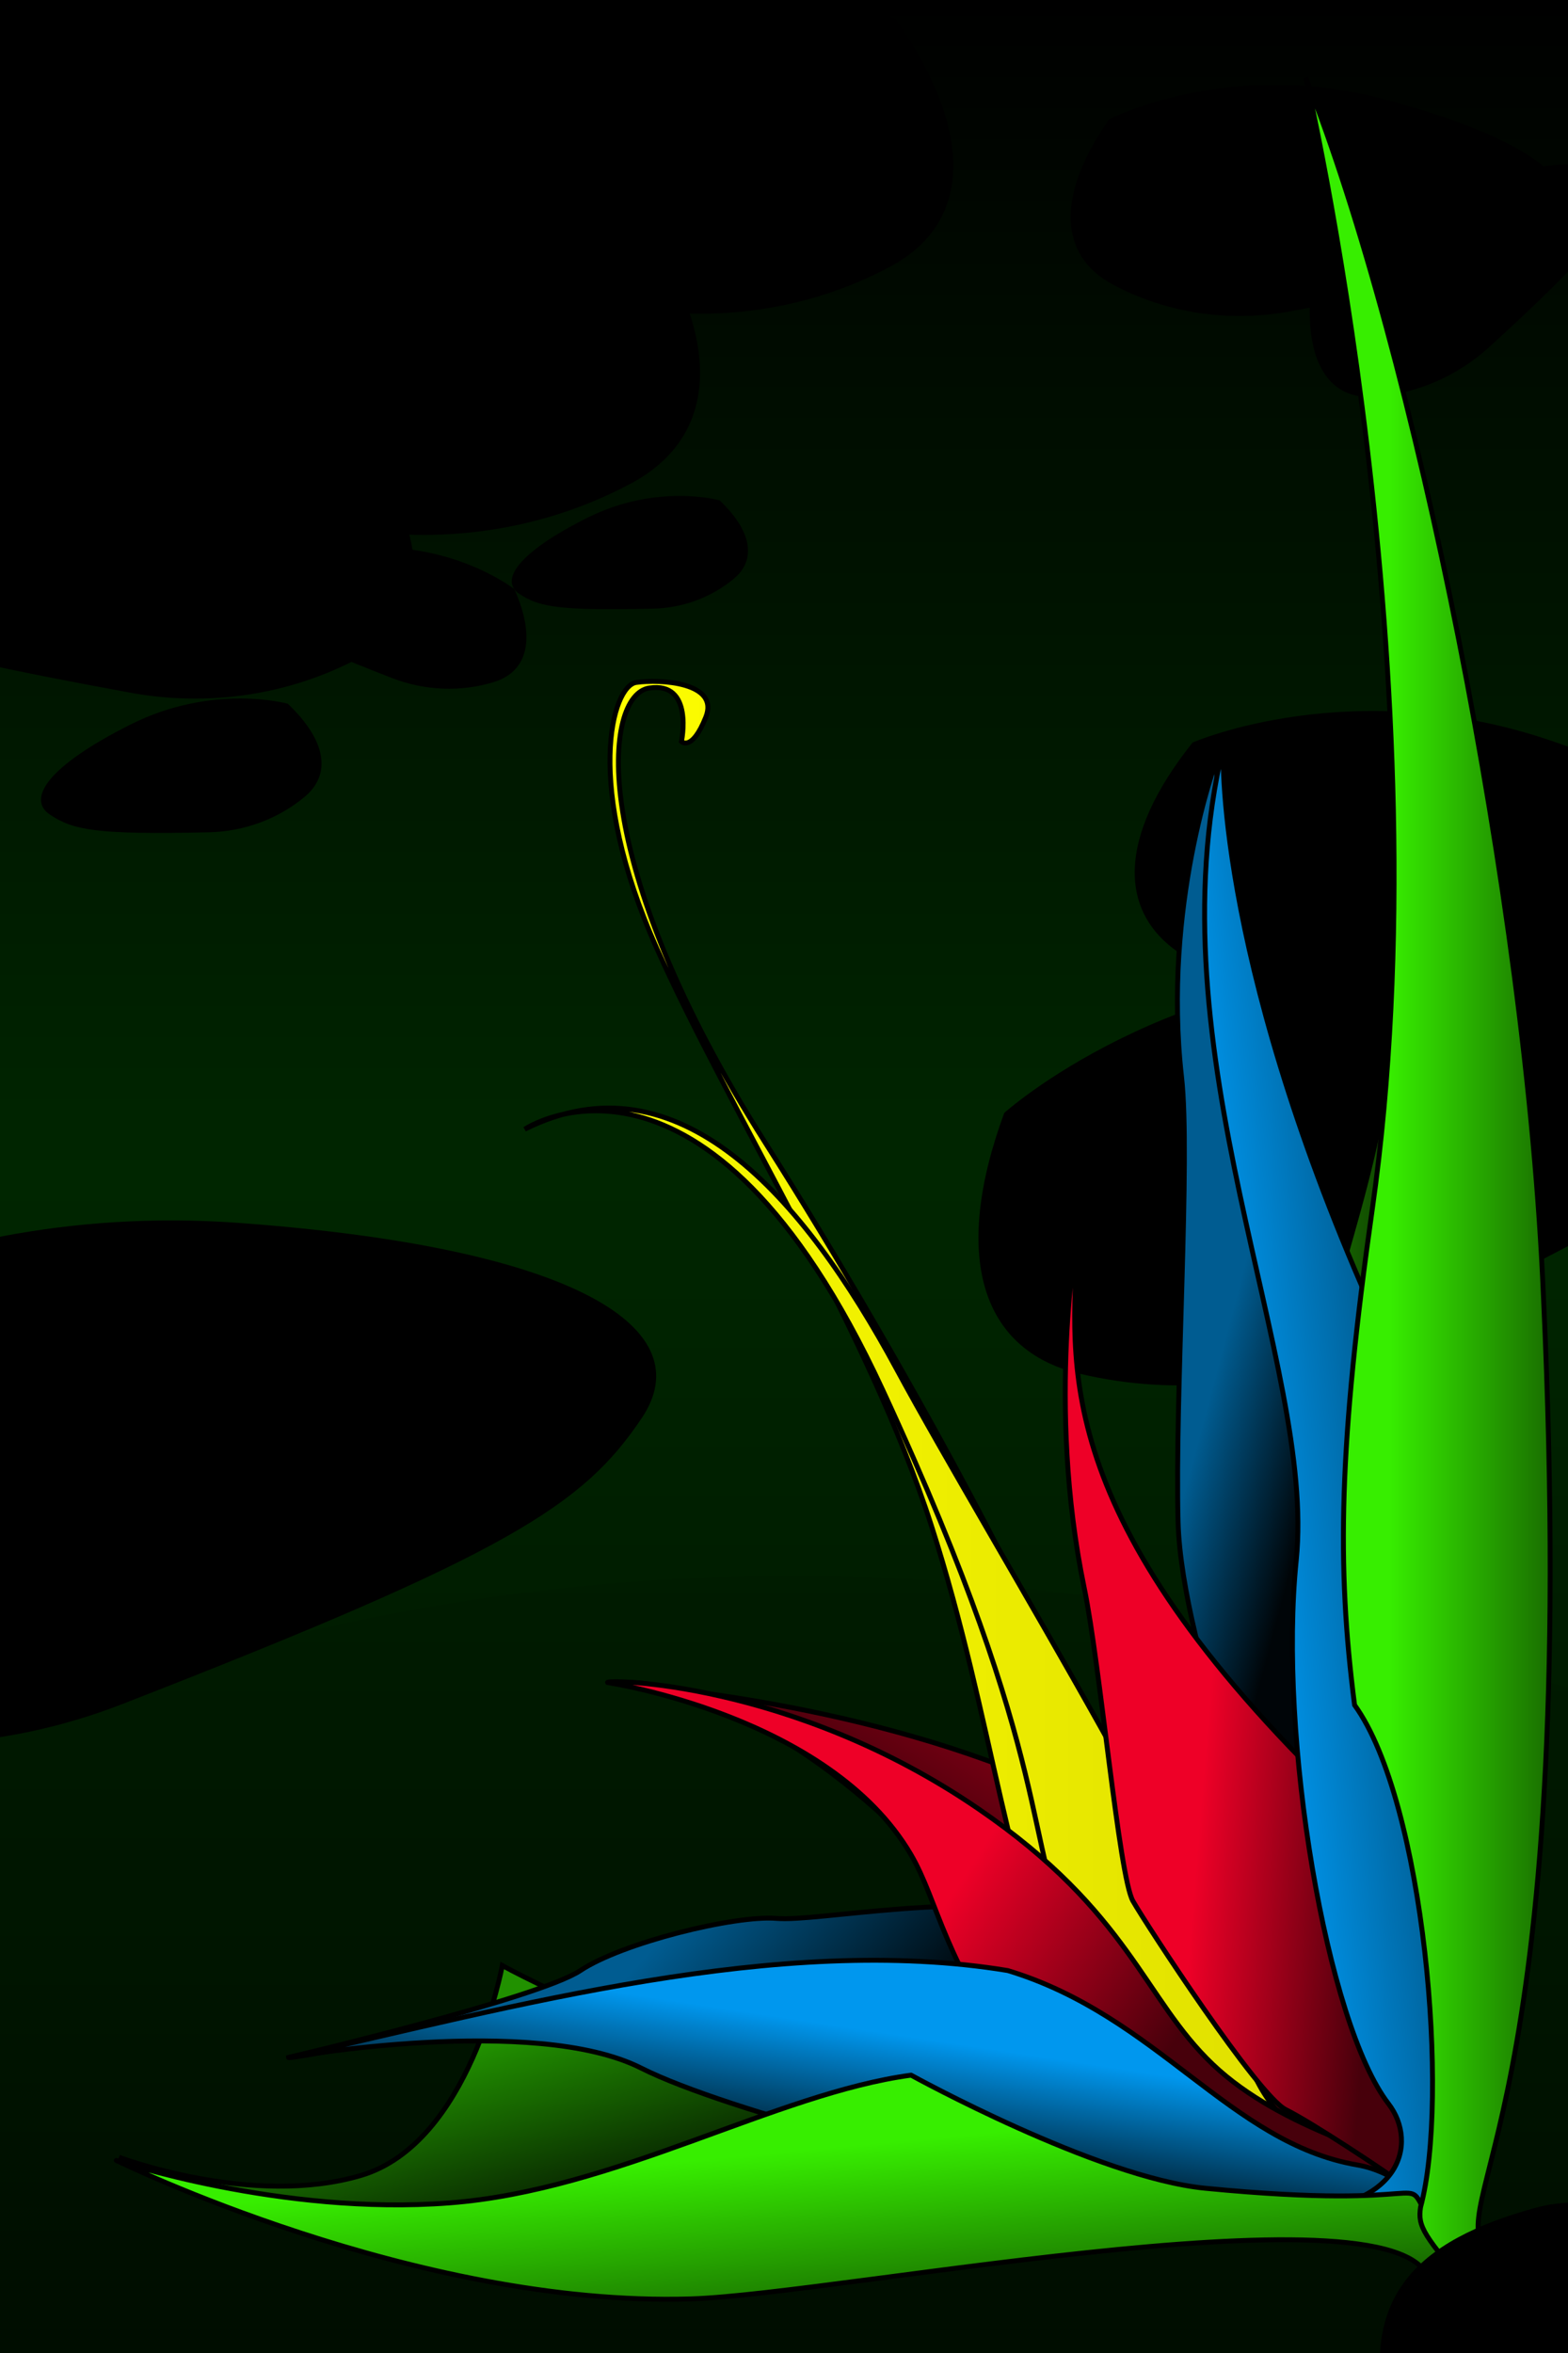<?xml version="1.0" encoding="UTF-8" standalone="no"?>
<!-- Created with Inkscape (http://www.inkscape.org/) -->
<svg
   xmlns:dc="http://purl.org/dc/elements/1.1/"
   xmlns:cc="http://creativecommons.org/ns#"
   xmlns:rdf="http://www.w3.org/1999/02/22-rdf-syntax-ns#"
   xmlns:svg="http://www.w3.org/2000/svg"
   xmlns="http://www.w3.org/2000/svg"
   xmlns:xlink="http://www.w3.org/1999/xlink"
   xmlns:sodipodi="http://sodipodi.sourceforge.net/DTD/sodipodi-0.dtd"
   xmlns:inkscape="http://www.inkscape.org/namespaces/inkscape"
   width="320"
   height="480"
   id="svg2"
   sodipodi:version="0.32"
   inkscape:version="0.46"
   version="1.0"
   sodipodi:docname="flower.svg"
   inkscape:output_extension="org.inkscape.output.svg.inkscape"
   style="enable-background:new">
  <defs
     id="defs4">
    <linearGradient
       id="linearGradient3531">
      <stop
         style="stop-color:#ffffff;stop-opacity:0;"
         offset="0"
         id="stop3533" />
      <stop
         style="stop-color:#ffffff;stop-opacity:1;"
         offset="1"
         id="stop3535" />
    </linearGradient>
    <linearGradient
       id="linearGradient3521">
      <stop
         style="stop-color:#ffffff;stop-opacity:1;"
         offset="0"
         id="stop3523" />
      <stop
         style="stop-color:#ffffff;stop-opacity:0;"
         offset="1"
         id="stop3525" />
    </linearGradient>
    <linearGradient
       id="linearGradient3472">
      <stop
         id="stop3474"
         offset="0"
         style="stop-color:#ffff00;stop-opacity:1;" />
      <stop
         id="stop3476"
         offset="1"
         style="stop-color:#dbdb00;stop-opacity:1;" />
    </linearGradient>
    <linearGradient
       id="linearGradient3458">
      <stop
         id="stop3460"
         offset="0"
         style="stop-color:#899100;stop-opacity:1;" />
      <stop
         id="stop3462"
         offset="1"
         style="stop-color:#070800;stop-opacity:1;" />
    </linearGradient>
    <linearGradient
       id="linearGradient3428">
      <stop
         style="stop-color:#910017;stop-opacity:1;"
         offset="0"
         id="stop3430" />
      <stop
         style="stop-color:#080001;stop-opacity:1;"
         offset="1"
         id="stop3432" />
    </linearGradient>
    <linearGradient
       id="linearGradient3414">
      <stop
         style="stop-color:#ee0027;stop-opacity:1;"
         offset="0"
         id="stop3416" />
      <stop
         style="stop-color:#47000b;stop-opacity:1;"
         offset="1"
         id="stop3418" />
    </linearGradient>
    <linearGradient
       id="linearGradient3372">
      <stop
         id="stop3374"
         offset="0"
         style="stop-color:#005c91;stop-opacity:1;" />
      <stop
         id="stop3376"
         offset="1"
         style="stop-color:#000508;stop-opacity:1;" />
    </linearGradient>
    <linearGradient
       id="linearGradient3366">
      <stop
         id="stop3368"
         offset="0"
         style="stop-color:#0097ee;stop-opacity:1;" />
      <stop
         id="stop3370"
         offset="1"
         style="stop-color:#002d47;stop-opacity:1;" />
    </linearGradient>
    <linearGradient
       id="linearGradient3292">
      <stop
         style="stop-color:#219100;stop-opacity:1;"
         offset="0"
         id="stop3294" />
      <stop
         style="stop-color:#010800;stop-opacity:1;"
         offset="1"
         id="stop3296" />
    </linearGradient>
    <linearGradient
       id="linearGradient3242">
      <stop
         style="stop-color:#37ee00;stop-opacity:1;"
         offset="0"
         id="stop3244" />
      <stop
         style="stop-color:#104700;stop-opacity:1;"
         offset="1"
         id="stop3246" />
    </linearGradient>
    <linearGradient
       id="linearGradient3234">
      <stop
         id="stop3236"
         offset="0"
         style="stop-color:#002200;stop-opacity:1;" />
      <stop
         id="stop3238"
         offset="1"
         style="stop-color:#4eff41;stop-opacity:1;" />
    </linearGradient>
    <linearGradient
       id="linearGradient3155">
      <stop
         style="stop-color:#000000;stop-opacity:1;"
         offset="0"
         id="stop3157" />
      <stop
         id="stop4300"
         offset="0.5"
         style="stop-color:#002600;stop-opacity:1;" />
      <stop
         style="stop-color:#000e00;stop-opacity:1;"
         offset="1"
         id="stop3159" />
    </linearGradient>
    <inkscape:perspective
       sodipodi:type="inkscape:persp3d"
       inkscape:vp_x="0 : 526.18109 : 1"
       inkscape:vp_y="0 : 1000 : 0"
       inkscape:vp_z="744.09448 : 526.18109 : 1"
       inkscape:persp3d-origin="372.04724 : 350.78739 : 1"
       id="perspective10" />
    <linearGradient
       inkscape:collect="always"
       xlink:href="#linearGradient3155"
       id="linearGradient3161"
       x1="194.674"
       y1="7.6293945e-06"
       x2="194.674"
       y2="480.01"
       gradientUnits="userSpaceOnUse" />
    <linearGradient
       inkscape:collect="always"
       xlink:href="#linearGradient3234"
       id="linearGradient3232"
       gradientUnits="userSpaceOnUse"
       x1="65.359"
       y1="83.482"
       x2="194.674"
       y2="480.01"
       gradientTransform="matrix(1,0,0,0.752,-3.5759354e-8,119)" />
    <linearGradient
       inkscape:collect="always"
       xlink:href="#linearGradient3242"
       id="linearGradient3248"
       x1="158.676"
       y1="439.06"
       x2="162.872"
       y2="472.818"
       gradientUnits="userSpaceOnUse" />
    <linearGradient
       inkscape:collect="always"
       xlink:href="#linearGradient3292"
       id="linearGradient3298"
       x1="111.152"
       y1="415.367"
       x2="119.797"
       y2="488.645"
       gradientUnits="userSpaceOnUse" />
    <linearGradient
       inkscape:collect="always"
       xlink:href="#linearGradient3292"
       id="linearGradient3340"
       gradientUnits="userSpaceOnUse"
       x1="257.847"
       y1="243.09"
       x2="305.913"
       y2="243.09"
       gradientTransform="translate(-0.981,-0.457)" />
    <linearGradient
       inkscape:collect="always"
       xlink:href="#linearGradient3242"
       id="linearGradient3342"
       gradientUnits="userSpaceOnUse"
       gradientTransform="translate(-1.583,-1.745)"
       x1="263.145"
       y1="243.83"
       x2="312.099"
       y2="243.83" />
    <linearGradient
       inkscape:collect="always"
       xlink:href="#linearGradient3372"
       id="linearGradient3356"
       x1="239.785"
       y1="311.56"
       x2="264.054"
       y2="318.014"
       gradientUnits="userSpaceOnUse" />
    <linearGradient
       inkscape:collect="always"
       xlink:href="#linearGradient3366"
       id="linearGradient3364"
       x1="253.306"
       y1="304.468"
       x2="309.934"
       y2="297.731"
       gradientUnits="userSpaceOnUse" />
    <linearGradient
       inkscape:collect="always"
       xlink:href="#linearGradient3366"
       id="linearGradient3388"
       x1="212.103"
       y1="419.468"
       x2="208.774"
       y2="441.348"
       gradientUnits="userSpaceOnUse" />
    <linearGradient
       inkscape:collect="always"
       xlink:href="#linearGradient3372"
       id="linearGradient3398"
       x1="163.826"
       y1="364.493"
       x2="201.536"
       y2="399.502"
       gradientUnits="userSpaceOnUse" />
    <linearGradient
       inkscape:collect="always"
       xlink:href="#linearGradient3414"
       id="linearGradient3412"
       x1="178.86"
       y1="386.724"
       x2="224.535"
       y2="416.724"
       gradientUnits="userSpaceOnUse"
       gradientTransform="translate(17.021,-2.837)" />
    <linearGradient
       inkscape:collect="always"
       xlink:href="#linearGradient3428"
       id="linearGradient3426"
       x1="205.174"
       y1="358.369"
       x2="170.004"
       y2="411.56"
       gradientUnits="userSpaceOnUse"
       gradientTransform="translate(17.021,-2.837)" />
    <linearGradient
       inkscape:collect="always"
       xlink:href="#linearGradient3414"
       id="linearGradient3440"
       x1="244.152"
       y1="396.071"
       x2="281.06"
       y2="399.071"
       gradientUnits="userSpaceOnUse"
       gradientTransform="translate(-0.709,-7.801)" />
    <linearGradient
       inkscape:collect="always"
       xlink:href="#linearGradient3458"
       id="linearGradient3456"
       x1="197.988"
       y1="392.768"
       x2="294.331"
       y2="392.768"
       gradientUnits="userSpaceOnUse" />
    <linearGradient
       inkscape:collect="always"
       xlink:href="#linearGradient3472"
       id="linearGradient3470"
       x1="199.5"
       y1="395.248"
       x2="300.839"
       y2="395.248"
       gradientUnits="userSpaceOnUse" />
    <linearGradient
       inkscape:collect="always"
       xlink:href="#linearGradient3458"
       id="linearGradient3484"
       x1="190.201"
       y1="395.812"
       x2="294.826"
       y2="395.812"
       gradientUnits="userSpaceOnUse" />
    <linearGradient
       inkscape:collect="always"
       xlink:href="#linearGradient3472"
       id="linearGradient3492"
       x1="190.28"
       y1="401.277"
       x2="298.372"
       y2="401.277"
       gradientUnits="userSpaceOnUse" />
    <linearGradient
       inkscape:collect="always"
       xlink:href="#linearGradient3472"
       id="linearGradient3508"
       x1="106.592"
       y1="336.352"
       x2="284.897"
       y2="336.352"
       gradientUnits="userSpaceOnUse" />
    <linearGradient
       inkscape:collect="always"
       xlink:href="#linearGradient3472"
       id="linearGradient3516"
       x1="123.989"
       y1="292.477"
       x2="274.259"
       y2="292.477"
       gradientUnits="userSpaceOnUse" />
    <radialGradient
       inkscape:collect="always"
       xlink:href="#linearGradient3531"
       id="radialGradient3539"
       cx="269"
       cy="412"
       fx="269"
       fy="412"
       r="108.5"
       gradientTransform="matrix(-0.363,-0.563,0.95,-0.612,-21.798,851.629)"
       gradientUnits="userSpaceOnUse" />
    <filter
       inkscape:collect="always"
       id="filter3757">
      <feGaussianBlur
         inkscape:collect="always"
         stdDeviation="0.61"
         id="feGaussianBlur3759" />
    </filter>
    <filter
       inkscape:collect="always"
       id="filter3769">
      <feGaussianBlur
         inkscape:collect="always"
         stdDeviation="0.577"
         id="feGaussianBlur3771" />
    </filter>
    <filter
       inkscape:collect="always"
       id="filter3801">
      <feGaussianBlur
         inkscape:collect="always"
         stdDeviation="0.344"
         id="feGaussianBlur3803" />
    </filter>
    <filter
       inkscape:collect="always"
       id="filter3813">
      <feGaussianBlur
         inkscape:collect="always"
         stdDeviation="0.4"
         id="feGaussianBlur3815" />
    </filter>
    <filter
       inkscape:collect="always"
       id="filter3829">
      <feGaussianBlur
         inkscape:collect="always"
         stdDeviation="1.854"
         id="feGaussianBlur3831" />
    </filter>
    <filter
       inkscape:collect="always"
       id="filter3845">
      <feGaussianBlur
         inkscape:collect="always"
         stdDeviation="1.387"
         id="feGaussianBlur3847" />
    </filter>
    <filter
       inkscape:collect="always"
       id="filter3857">
      <feGaussianBlur
         inkscape:collect="always"
         stdDeviation="0.746"
         id="feGaussianBlur3859" />
    </filter>
    <filter
       inkscape:collect="always"
       id="filter3877">
      <feGaussianBlur
         inkscape:collect="always"
         stdDeviation="1.378"
         id="feGaussianBlur3879" />
    </filter>
    <filter
       inkscape:collect="always"
       id="filter3885">
      <feGaussianBlur
         inkscape:collect="always"
         stdDeviation="1.261"
         id="feGaussianBlur3887" />
    </filter>
    <filter
       inkscape:collect="always"
       id="filter3901">
      <feGaussianBlur
         inkscape:collect="always"
         stdDeviation="1.312"
         id="feGaussianBlur3903" />
    </filter>
    <filter
       inkscape:collect="always"
       id="filter3913">
      <feGaussianBlur
         inkscape:collect="always"
         stdDeviation="1.895"
         id="feGaussianBlur3915" />
    </filter>
    <filter
       inkscape:collect="always"
       id="filter3925">
      <feGaussianBlur
         inkscape:collect="always"
         stdDeviation="0.766"
         id="feGaussianBlur3927" />
    </filter>
    <filter
       inkscape:collect="always"
       id="filter3929">
      <feGaussianBlur
         inkscape:collect="always"
         stdDeviation="0.815"
         id="feGaussianBlur3931" />
    </filter>
    <filter
       inkscape:collect="always"
       id="filter3969"
       x="-0.045"
       width="1.09"
       y="-0.395"
       height="1.789">
      <feGaussianBlur
         inkscape:collect="always"
         stdDeviation="7.721"
         id="feGaussianBlur3971" />
    </filter>
    <filter
       inkscape:collect="always"
       id="filter3979"
       x="-0.317"
       width="1.634"
       y="-0.416"
       height="1.832">
      <feGaussianBlur
         inkscape:collect="always"
         stdDeviation="38.627"
         id="feGaussianBlur3981" />
    </filter>
    <filter
       inkscape:collect="always"
       id="filter3983"
       x="-0.277"
       width="1.553"
       y="-0.516"
       height="2.031">
      <feGaussianBlur
         inkscape:collect="always"
         stdDeviation="16.62"
         id="feGaussianBlur3985" />
    </filter>
    <filter
       inkscape:collect="always"
       id="filter3987"
       x="-0.335"
       width="1.669"
       y="-0.39"
       height="1.779">
      <feGaussianBlur
         inkscape:collect="always"
         stdDeviation="10.797"
         id="feGaussianBlur3989" />
    </filter>
    <filter
       inkscape:collect="always"
       id="filter4054"
       x="-0.417"
       width="1.834"
       y="-0.871"
       height="2.742">
      <feGaussianBlur
         inkscape:collect="always"
         stdDeviation="54.338"
         id="feGaussianBlur4056" />
    </filter>
    <filter
       inkscape:collect="always"
       id="filter4058"
       x="-0.389"
       width="1.779"
       y="-0.769"
       height="2.538">
      <feGaussianBlur
         inkscape:collect="always"
         stdDeviation="50.301"
         id="feGaussianBlur4060" />
    </filter>
    <filter
       inkscape:collect="always"
       id="filter4066"
       x="-0.474"
       width="1.948"
       y="-0.99"
       height="2.98">
      <feGaussianBlur
         inkscape:collect="always"
         stdDeviation="61.754"
         id="feGaussianBlur4068" />
    </filter>
    <filter
       inkscape:collect="always"
       id="filter4070"
       x="-0.439"
       width="1.878"
       y="-0.579"
       height="2.158">
      <feGaussianBlur
         inkscape:collect="always"
         stdDeviation="50.849"
         id="feGaussianBlur4072" />
    </filter>
    <filter
       inkscape:collect="always"
       id="filter4074"
       x="-0.381"
       width="1.763"
       y="-0.817"
       height="2.634">
      <feGaussianBlur
         inkscape:collect="always"
         stdDeviation="50.211"
         id="feGaussianBlur4076" />
    </filter>
    <filter
       inkscape:collect="always"
       id="filter4140"
       x="-0.159"
       width="1.318"
       y="-0.34"
       height="1.68">
      <feGaussianBlur
         inkscape:collect="always"
         stdDeviation="20.903"
         id="feGaussianBlur4142" />
    </filter>
    <filter
       inkscape:collect="always"
       id="filter4296"
       x="-0.212"
       width="1.423"
       y="-0.454"
       height="1.907">
      <feGaussianBlur
         inkscape:collect="always"
         stdDeviation="27.871"
         id="feGaussianBlur4298" />
    </filter>
    <linearGradient
       inkscape:collect="always"
       xlink:href="#linearGradient3242"
       id="linearGradient4302"
       gradientUnits="userSpaceOnUse"
       gradientTransform="translate(-1.583,-1.745)"
       x1="285.145"
       y1="243.83"
       x2="328.099"
       y2="243.83" />
    <linearGradient
       inkscape:collect="always"
       xlink:href="#linearGradient3242"
       id="linearGradient4304"
       gradientUnits="userSpaceOnUse"
       x1="158.676"
       y1="439.06"
       x2="162.872"
       y2="483.818" />
    <linearGradient
       inkscape:collect="always"
       xlink:href="#linearGradient3292"
       id="linearGradient4306"
       gradientUnits="userSpaceOnUse"
       x1="97.152"
       y1="417.367"
       x2="109.797"
       y2="460.645" />
    <filter
       inkscape:collect="always"
       id="filter4310"
       x="-0.239"
       width="1.478"
       y="-0.241"
       height="1.482">
      <feGaussianBlur
         inkscape:collect="always"
         stdDeviation="5.23"
         id="feGaussianBlur4312" />
    </filter>
  </defs>
  <sodipodi:namedview
     id="base"
     pagecolor="#ffffff"
     bordercolor="#666666"
     borderopacity="1.0"
     gridtolerance="10000"
     guidetolerance="10"
     objecttolerance="10"
     inkscape:pageopacity="0.0"
     inkscape:pageshadow="2"
     inkscape:zoom="1"
     inkscape:cx="143.1462"
     inkscape:cy="248.08807"
     inkscape:document-units="px"
     inkscape:current-layer="layer10"
     showgrid="false"
     inkscape:showpageshadow="false"
     inkscape:window-width="1440"
     inkscape:window-height="825"
     inkscape:window-x="0"
     inkscape:window-y="25" />
  <g
     inkscape:label="Background"
     inkscape:groupmode="layer"
     id="layer1"
     style="display:inline"
     sodipodi:insensitive="true">
    <rect
       style="opacity:1;fill:url(#linearGradient3161);fill-opacity:1;fill-rule:nonzero;stroke:none;stroke-width:0.9;stroke-linecap:butt;stroke-linejoin:miter;stroke-miterlimit:4;stroke-dasharray:none;stroke-dashoffset:0;stroke-opacity:1"
       id="rect2383"
       width="320"
       height="480"
       x="0"
       y="7.6293945e-06" />
  </g>
  <g
     inkscape:groupmode="layer"
     id="layer7"
     inkscape:label="b"
     style="display:none"
     sodipodi:insensitive="true">
    <rect
       style="opacity:0.092;fill:url(#linearGradient3232);fill-opacity:1;fill-rule:nonzero;stroke:none;stroke-width:0.9;stroke-linecap:butt;stroke-linejoin:miter;stroke-miterlimit:4;stroke-dasharray:none;stroke-dashoffset:0;stroke-opacity:1"
       id="rect3230"
       width="320"
       height="361"
       x="0"
       y="119" />
  </g>
  <g
     inkscape:groupmode="layer"
     id="layer9"
     style="display:inline">
    <path
       style="fill:#000000;fill-opacity:1;fill-rule:evenodd;stroke:none;stroke-width:1px;stroke-linecap:butt;stroke-linejoin:miter;stroke-opacity:1"
       d="M -10,132 C -10,132 -11,110 9,105 C 29,100 67,101 84,76 C 101,51 89,55 121,42 C 153,29 158,-20 158,-20 L -10,-27 L -10,132 z"
       id="path4082" />
    <path
       style="fill:#000000;fill-opacity:1;fill-rule:evenodd;stroke:none;stroke-width:1px;stroke-linecap:butt;stroke-linejoin:miter;stroke-opacity:1;display:inline;filter:url(#filter3979)"
       d="M -45,284 C -45,284 10.78,218.493 113.78,205.493 C 216.78,192.493 256.027,210.011 244,239 C 231.957,268.026 213.328,286.492 107.932,353.912 C 75.311,374.78 36.271,384.65 -2.729,380.65 C -41.729,376.65 -58,342 -45,284 z"
       id="path4011"
       transform="matrix(0.52,6.9046965e-2,-6.9046965e-2,0.52,247.957,82.461)"
       sodipodi:nodetypes="cssssc" />
    <path
       style="fill:#000000;fill-opacity:1;fill-rule:evenodd;stroke:none;stroke-width:1px;stroke-linecap:butt;stroke-linejoin:miter;stroke-opacity:1;display:inline;filter:url(#filter3979)"
       d="M -45,284 C -45,284 10.78,218.493 113.78,205.493 C 216.78,192.493 256.027,210.011 244,239 C 231.957,268.026 213.328,286.492 107.932,353.912 C 75.311,374.78 36.271,384.65 -2.729,380.65 C -41.729,376.65 -58,342 -45,284 z"
       id="path4009"
       transform="matrix(0.667,0.134,-0.134,0.667,0.264,97.148)"
       sodipodi:nodetypes="cssssc" />
    <path
       style="fill:#000000;fill-opacity:1;fill-rule:evenodd;stroke:none;stroke-width:1px;stroke-linecap:butt;stroke-linejoin:miter;stroke-opacity:1;display:inline;filter:url(#filter3979)"
       d="M -45,284 C -45,284 10.78,218.493 113.78,205.493 C 216.78,192.493 256.027,210.011 244,239 C 231.957,268.026 213.328,286.492 107.932,353.912 C 75.311,374.78 36.271,384.65 -2.729,380.65 C -41.729,376.65 -58,342 -45,284 z"
       id="path4013"
       transform="matrix(0.371,0.181,-0.181,0.371,311.492,54.251)"
       sodipodi:nodetypes="cssssc" />
    <path
       style="fill:#000000;fill-opacity:1;fill-rule:evenodd;stroke:none;stroke-width:1px;stroke-linecap:butt;stroke-linejoin:miter;stroke-opacity:1;display:inline;filter:url(#filter4058)"
       d="M -45,284 C -45,284 10.78,218.493 113.78,205.493 C 216.78,192.493 256.027,210.011 244,239 C 231.957,268.026 213.328,286.492 107.932,353.912 C 75.311,374.78 36.271,384.65 -2.729,380.65 C -41.729,376.65 -58,342 -45,284 z"
       id="path4015"
       transform="matrix(-0.18,3.6240607e-2,3.6240607e-2,0.18,86.577,70.692)"
       sodipodi:nodetypes="cssssc" />
    <path
       style="fill:#000000;fill-opacity:1;fill-rule:evenodd;stroke:none;stroke-width:1px;stroke-linecap:butt;stroke-linejoin:miter;stroke-opacity:1;display:inline;filter:url(#filter3979)"
       d="M -45,284 C -45,284 10.78,218.493 113.78,205.493 C 216.78,192.493 256.027,210.011 244,239 C 231.957,268.026 213.328,286.492 107.932,353.912 C 75.311,374.78 36.271,384.65 -2.729,380.65 C -41.729,376.65 -58,342 -45,284 z"
       id="path4019"
       transform="matrix(-0.484,0.198,0.198,0.484,52.05,-85.052)"
       sodipodi:nodetypes="cssssc" />
    <path
       style="fill:#000000;fill-opacity:1;fill-rule:evenodd;stroke:none;stroke-width:1px;stroke-linecap:butt;stroke-linejoin:miter;stroke-opacity:1;display:inline;filter:url(#filter4296)"
       d="M -45,284 C -45,284 10.78,218.493 113.78,205.493 C 216.78,192.493 256.027,210.011 244,239 C 231.957,268.026 213.328,286.492 107.932,353.912 C 75.311,374.78 36.271,384.65 -2.729,380.65 C -41.729,376.65 -58,342 -45,284 z"
       id="path4023"
       transform="matrix(-0.443,0.181,0.181,0.443,111.512,-113.706)"
       sodipodi:nodetypes="cssssc" />
    <path
       style="fill:#000000;fill-opacity:1;fill-rule:evenodd;stroke:none;stroke-width:1px;stroke-linecap:butt;stroke-linejoin:miter;stroke-opacity:1;display:inline;filter:url(#filter4140)"
       d="M -45,284 C -45,284 10.78,218.493 113.78,205.493 C 216.78,192.493 256.027,210.011 244,239 C 231.957,268.026 213.328,286.492 107.932,353.912 C 75.311,374.78 36.271,384.65 -2.729,380.65 C -41.729,376.65 -58,342 -45,284 z"
       id="path4027"
       transform="matrix(-0.384,0.157,0.157,0.384,12.503,-11.537)"
       sodipodi:nodetypes="cssssc" />
    <path
       style="fill:#000000;fill-opacity:1;fill-rule:evenodd;stroke:none;stroke-width:1px;stroke-linecap:butt;stroke-linejoin:miter;stroke-opacity:1;display:inline;filter:url(#filter4074)"
       d="M -45,284 C -45,284 10.78,218.493 113.78,205.493 C 216.78,192.493 256.027,210.011 244,239 C 231.957,268.026 213.328,286.492 107.932,353.912 C 75.311,374.78 36.271,384.65 -2.729,380.65 C -41.729,376.65 -58,342 -45,284 z"
       id="path4029"
       transform="matrix(0.296,0.121,-0.121,0.296,274.011,-54.274)"
       sodipodi:nodetypes="cssssc" />
    <path
       style="fill:#000000;fill-opacity:1;fill-rule:evenodd;stroke:none;stroke-width:1px;stroke-linecap:butt;stroke-linejoin:miter;stroke-opacity:1;display:inline;filter:url(#filter4070)"
       d="M -45,284 C -45,284 10.78,218.493 113.78,205.493 C 216.78,192.493 256.027,210.011 244,239 C 231.957,268.026 213.328,286.492 107.932,353.912 C 75.311,374.78 36.271,384.65 -2.729,380.65 C -41.729,376.65 -58,342 -45,284 z"
       id="path4031"
       transform="matrix(0.222,-3.8438236e-2,3.8438236e-2,0.222,266.411,-3.666)"
       sodipodi:nodetypes="cssssc" />
    <path
       style="fill:#000000;fill-opacity:1;fill-rule:evenodd;stroke:none;stroke-width:1px;stroke-linecap:butt;stroke-linejoin:miter;stroke-opacity:1;display:inline;filter:url(#filter4066)"
       d="M -45,284 C -45,284 10.78,218.493 113.78,205.493 C 216.78,192.493 256.027,210.011 244,239 C 231.957,268.026 213.328,286.492 107.932,353.912 C 75.311,374.78 36.271,384.65 -2.729,380.65 C -41.729,376.65 -58,342 -45,284 z"
       id="path4033"
       transform="matrix(-0.152,0.102,0.102,0.152,22.923,104.981)"
       sodipodi:nodetypes="cssssc" />
    <path
       style="fill:#000000;fill-opacity:1;fill-rule:evenodd;stroke:none;stroke-width:1px;stroke-linecap:butt;stroke-linejoin:miter;stroke-opacity:1;display:inline;filter:url(#filter4054)"
       d="M -45,284 C -45,284 10.78,218.493 113.78,205.493 C 216.78,192.493 256.027,210.011 244,239 C 231.957,268.026 213.328,286.492 107.932,353.912 C 75.311,374.78 36.271,384.65 -2.729,380.65 C -41.729,376.65 -58,342 -45,284 z"
       id="path4035"
       transform="matrix(-0.128,8.5976546e-2,8.5976546e-2,0.128,116.674,69.581)"
       sodipodi:nodetypes="cssssc" />
    <path
       style="opacity:0.25;fill:#000000;fill-opacity:1;fill-rule:evenodd;stroke:none;stroke-width:1px;stroke-linecap:butt;stroke-linejoin:miter;stroke-opacity:1;display:inline;filter:url(#filter3979);enable-background:new"
       d="M -45,284 C -45,284 10.78,218.493 113.78,205.493 C 216.78,192.493 256.027,210.011 244,239 C 231.957,268.026 200.937,249.637 142,360 C 127.283,387.558 84,402 45,398 C 6,394 -58,342 -45,284 z"
       id="path3945"
       transform="matrix(1.549,0.396,-0.396,1.549,121.523,-38.489)"
       sodipodi:nodetypes="cssssc" />
  </g>
  <g
     inkscape:groupmode="layer"
     id="layer6"
     style="display:inline">
    <path
       style="fill:url(#linearGradient4306);fill-opacity:1;fill-rule:evenodd;stroke:#000000;stroke-width:1;stroke-linecap:butt;stroke-linejoin:miter;stroke-miterlimit:4;stroke-dasharray:none;stroke-opacity:1;filter:url(#filter3913)"
       d="M 24.289,440.068 C 24.289,440.068 51.459,450.359 73.69,443.773 C 95.92,437.186 102.507,400.958 102.507,400.958 C 102.507,400.958 146.556,425.247 192.252,429.776 C 237.948,434.304 273.352,446.243 277.469,446.243 C 281.586,446.243 284.056,445.419 284.056,445.419 C 284.056,445.419 285.703,454.888 290.643,459.416 C 295.583,463.945 300.111,467.65 300.111,467.65 C 300.111,467.65 284.468,455.299 281.174,454.476 C 277.881,453.653 199.251,451.594 188.136,454.064 C 177.02,456.535 82.747,464.768 24.289,440.068 z"
       id="path3290" />
    <path
       style="fill:url(#linearGradient3340);fill-opacity:1;fill-rule:evenodd;stroke:#000000;stroke-width:1;stroke-linecap:butt;stroke-linejoin:miter;stroke-miterlimit:4;stroke-dasharray:none;stroke-opacity:1;filter:url(#filter3829)"
       d="M 267.114,18.801 C 267.114,18.801 282.204,53.508 287.234,184.286 C 283.713,238.106 274.156,250.681 267.617,284.381 C 262.899,308.697 260.072,329.651 260.072,329.651 C 280.695,356.812 286.731,387.495 286.228,409.627 C 285.725,431.758 279.541,446.022 282.707,449.866 C 289.749,458.417 297.796,461.938 298.299,463.95 C 298.802,465.962 299.305,466.465 299.305,466.465 C 299.305,466.465 302.323,410.13 304.335,396.046 C 306.347,381.962 302.826,109.34 267.114,18.801 z"
       id="path3328"
       sodipodi:nodetypes="ccscssscsc" />
    <path
       style="fill:url(#linearGradient3398);fill-opacity:1;fill-rule:evenodd;stroke:#000000;stroke-width:1px;stroke-linecap:butt;stroke-linejoin:miter;stroke-opacity:1;filter:url(#filter3901)"
       d="M 58.865,419.716 C 58.865,419.716 109.929,407.66 118.44,401.986 C 126.95,396.312 149.997,390.638 158.508,391.348 C 167.019,392.057 196.454,385.674 222.695,390.638 C 248.936,395.603 283.905,404.314 287.918,422.312 C 291.489,438.327 297.163,431.064 295.035,438.865 C 292.908,446.667 292.199,457.305 295.035,458.723 C 297.872,460.142 287.943,447.376 276.596,448.085 C 265.248,448.794 230.496,444.539 219.858,437.447 C 209.22,430.355 136.879,411.206 126.95,409.787 C 117.021,408.369 58.865,420.426 58.865,419.716 z"
       id="path3390"
       sodipodi:nodetypes="csssssssssc" />
    <path
       style="opacity:1;fill:url(#linearGradient3426);fill-opacity:1;fill-rule:evenodd;stroke:#000000;stroke-width:1px;stroke-linecap:butt;stroke-linejoin:miter;stroke-opacity:1;filter:url(#filter3877)"
       d="M 124.864,343.4 C 124.864,343.4 169.464,345.865 208.924,362.003 C 225.436,368.756 229.078,360.851 243.972,374.326 C 258.865,387.801 283.688,391.348 286.525,404.823 C 289.362,418.298 289.179,437.758 291.307,441.304 C 293.434,444.85 297.839,462.216 297.839,462.216 C 297.839,462.216 284.061,450.818 277.678,447.272 C 271.295,443.726 238.298,425.39 231.206,419.007 C 224.113,412.624 198.461,389.499 190.47,380.696 C 166.633,354.438 138.012,341.238 124.864,343.4 z"
       id="path3402"
       sodipodi:nodetypes="csssscsssc" />
    <path
       style="fill:url(#linearGradient3516);fill-opacity:1;fill-rule:evenodd;stroke:#000000;stroke-width:1px;stroke-linecap:butt;stroke-linejoin:miter;stroke-opacity:1;filter:url(#filter3801)"
       d="M 273.759,445.957 C 273.759,445.957 231.206,433.901 218.44,410.496 C 205.674,387.092 202.837,350.922 190.071,311.206 C 177.305,271.489 148.936,226.809 134.043,193.475 C 119.149,160.142 124.886,139.923 129.851,139.213 C 134.815,138.504 146.872,139.213 144.035,146.306 C 141.198,153.398 139.071,151.27 139.071,151.27 C 139.071,151.27 141.69,138.942 132.47,140.36 C 123.251,141.779 119.346,175.126 156.229,233.191 C 185.901,279.906 219.149,341.702 224.113,362.979 C 229.078,384.255 224.823,421.135 273.759,445.957 z"
       id="path3500"
       sodipodi:nodetypes="cssssscsssc" />
    <path
       style="fill:url(#linearGradient3508);fill-opacity:1;fill-rule:evenodd;stroke:#000000;stroke-width:1px;stroke-linecap:butt;stroke-linejoin:miter;stroke-opacity:1;filter:url(#filter3813)"
       d="M 107.092,230.355 C 107.092,230.355 143.972,205.532 180.142,283.546 C 216.312,361.56 208.511,376.454 219.149,396.312 C 229.787,416.17 257.447,440.284 263.83,442.411 C 270.213,444.539 284.397,446.667 284.397,446.667 C 284.397,446.667 256.028,436.738 253.901,415.461 C 251.773,394.184 202.128,314.752 182.979,279.291 C 163.83,243.83 138.298,214.752 107.092,230.355 z"
       id="path3498"
       sodipodi:nodetypes="cssscssc" />
    <path
       style="opacity:1;fill:url(#linearGradient3412);fill-opacity:1;fill-rule:evenodd;stroke:#000000;stroke-width:1px;stroke-linecap:butt;stroke-linejoin:miter;stroke-opacity:1;filter:url(#filter3757)"
       d="M 123.999,343.227 C 123.999,343.227 169.314,350.035 185.879,378.284 C 191.532,387.925 192.627,400.533 208.511,421.135 C 228.074,446.51 247.783,445.895 269.769,452.278 C 291.755,458.661 296.877,461.556 296.877,461.556 C 296.877,461.556 297.636,446.924 291.253,443.378 C 284.87,439.832 261.7,434.612 247.518,421.135 C 233.372,407.692 230.606,390.178 199.677,368.996 C 161.568,342.897 123.29,342.517 123.999,343.227 z"
       id="path3400"
       sodipodi:nodetypes="cssscsssc" />
    <path
       style="fill:url(#linearGradient3388);fill-opacity:1;fill-rule:evenodd;stroke:#000000;stroke-width:1px;stroke-linecap:butt;stroke-linejoin:miter;stroke-opacity:1;filter:url(#filter3925)"
       d="M 299.291,458.014 C 299.291,458.014 298.582,451.631 294.326,450.213 C 290.071,448.794 284.799,442.975 276.983,441.637 C 251.074,437.2 236.17,411.206 205.674,401.986 C 159.155,394.305 104.565,409.397 58.865,419.716 C 58.865,419.716 108.976,410.84 130.844,421.879 C 148.601,430.844 199.608,443.465 215.603,445.957 C 243.732,450.341 260.593,452.247 270.213,453.05 C 292.311,454.894 294.326,463.688 294.326,463.688 C 286.525,440.284 299.291,458.014 299.291,458.014 z"
       id="path3380"
       sodipodi:nodetypes="cssccssscc" />
    <path
       style="opacity:1;fill:url(#linearGradient3356);fill-opacity:1;fill-rule:evenodd;stroke:#000000;stroke-width:1;stroke-linecap:butt;stroke-linejoin:miter;stroke-miterlimit:4;stroke-dasharray:none;stroke-opacity:1;filter:url(#filter3845)"
       d="M 295.745,460.851 C 295.745,460.851 285.106,459.433 285.106,450.922 C 285.106,442.411 285.816,432.482 266.667,397.731 C 260.848,387.171 241.135,336.738 240.426,310.496 C 239.733,284.876 242.986,236.169 241.135,219.716 C 237.198,184.731 248.227,155.177 248.227,155.177 C 248.227,155.177 248.227,189.22 270.922,252.34 C 277.559,270.8 310.638,363.688 300.709,404.823 C 290.78,445.957 296.454,460.142 295.745,460.851 z"
       id="path3348"
       sodipodi:nodetypes="csssscssc" />
    <path
       style="opacity:1;fill:url(#linearGradient3440);fill-opacity:1;fill-rule:evenodd;stroke:#000000;stroke-width:1px;stroke-linecap:butt;stroke-linejoin:miter;stroke-opacity:1;filter:url(#filter3769)"
       d="M 219.858,251.631 C 219.858,251.631 213.475,286.383 221.277,323.972 C 224.528,339.638 228.369,382.837 231.206,387.801 C 234.043,392.766 256.738,427.518 262.411,430.355 C 268.085,433.191 282.979,443.121 285.816,445.248 C 288.652,447.376 296.454,456.596 296.454,456.596 C 296.454,456.596 294.326,453.05 293.617,443.83 C 292.908,434.61 301.725,430.635 297.872,424.681 C 290.071,412.624 283.837,377.178 268.281,361.577 C 212.091,305.226 219.429,275.252 219.858,251.631 z"
       id="path3404"
       sodipodi:nodetypes="csssscsssc" />
    <path
       style="opacity:1;fill:url(#linearGradient3364);fill-opacity:1;fill-rule:evenodd;stroke:#000000;stroke-width:1;stroke-linecap:butt;stroke-linejoin:miter;stroke-miterlimit:4;stroke-dasharray:none;stroke-opacity:1;filter:url(#filter3857)"
       d="M 261.702,450.922 C 261.702,450.922 269.504,454.468 274.468,455.177 C 279.433,455.887 288.652,457.305 288.652,457.305 L 293.617,464.397 L 298.582,465.106 L 301.418,460.142 C 301.418,460.142 293.617,453.759 297.872,438.865 C 302.128,423.972 315.753,348.141 279.433,265.816 C 247.518,193.475 249.645,152.34 249.645,152.34 C 234.752,214.752 268.63,278.205 264.539,318.298 C 260.861,354.338 270.707,412.74 283.376,429.175 C 289.542,437.173 285.942,451.426 261.702,450.922 z"
       id="path3346"
       sodipodi:nodetypes="csccccsscssc" />
    <path
       style="opacity:1;fill:url(#linearGradient4304);fill-opacity:1;fill-rule:evenodd;stroke:#000000;stroke-width:1;stroke-linecap:butt;stroke-linejoin:round;stroke-miterlimit:4;stroke-dasharray:none;stroke-opacity:1;filter:url(#filter3929)"
       d="M 302.009,468.542 C 302.009,468.542 295.165,458.946 291.369,452.173 C 286.025,442.64 294.71,451.13 246.006,446.399 C 223.898,444.252 185.936,423.323 185.936,423.323 C 158.354,427.028 125.625,446.812 91.72,449.384 C 57.266,452.029 23.735,440.714 23.735,440.714 C 23.735,440.714 84.703,470.673 140.989,468.963 C 171.862,468.013 292.249,443.728 291.885,466.849 C 294.131,467.208 295.029,465.668 302.009,468.542 z"
       id="path3240"
       sodipodi:nodetypes="csscscscc" />
    <path
       style="opacity:1;fill:url(#linearGradient4302);fill-opacity:1;fill-rule:evenodd;stroke:#000000;stroke-width:1;stroke-linecap:butt;stroke-linejoin:miter;stroke-miterlimit:4;stroke-dasharray:none;stroke-opacity:1;filter:url(#filter3885)"
       d="M 266.502,15.843 C 266.502,15.843 295.27,139.458 280.081,246.495 C 273.235,294.742 272.771,319.427 276.446,347.819 C 290.696,367.506 295.898,428.219 289.906,450.261 C 289.339,454.144 290.233,455.923 301.254,468.326 C 301.254,468.326 299.097,465.954 303.678,459.8 C 293.945,448.72 322.848,433.991 314.984,264.354 C 311.583,183.571 288.488,71.162 266.502,15.843 z"
       id="path3302"
       sodipodi:nodetypes="cscccccc" />
  </g>
  <g
     inkscape:groupmode="layer"
     id="layer10"
     style="display:inline">
    <path
       style="fill:#000000;fill-opacity:1;fill-rule:evenodd;stroke:none;stroke-width:1px;stroke-linecap:butt;stroke-linejoin:miter;stroke-opacity:1;filter:url(#filter4310)"
       d="M 335,464 C 335,464 325,446 307,451 C 289,456 277,465 285,489 C 293,513 335,504 335,464 z"
       id="path4308"
       sodipodi:nodetypes="cssc"
       transform="matrix(1.286,0,0,1.286,-81.667,-129.543)" />
  </g>
</svg>
